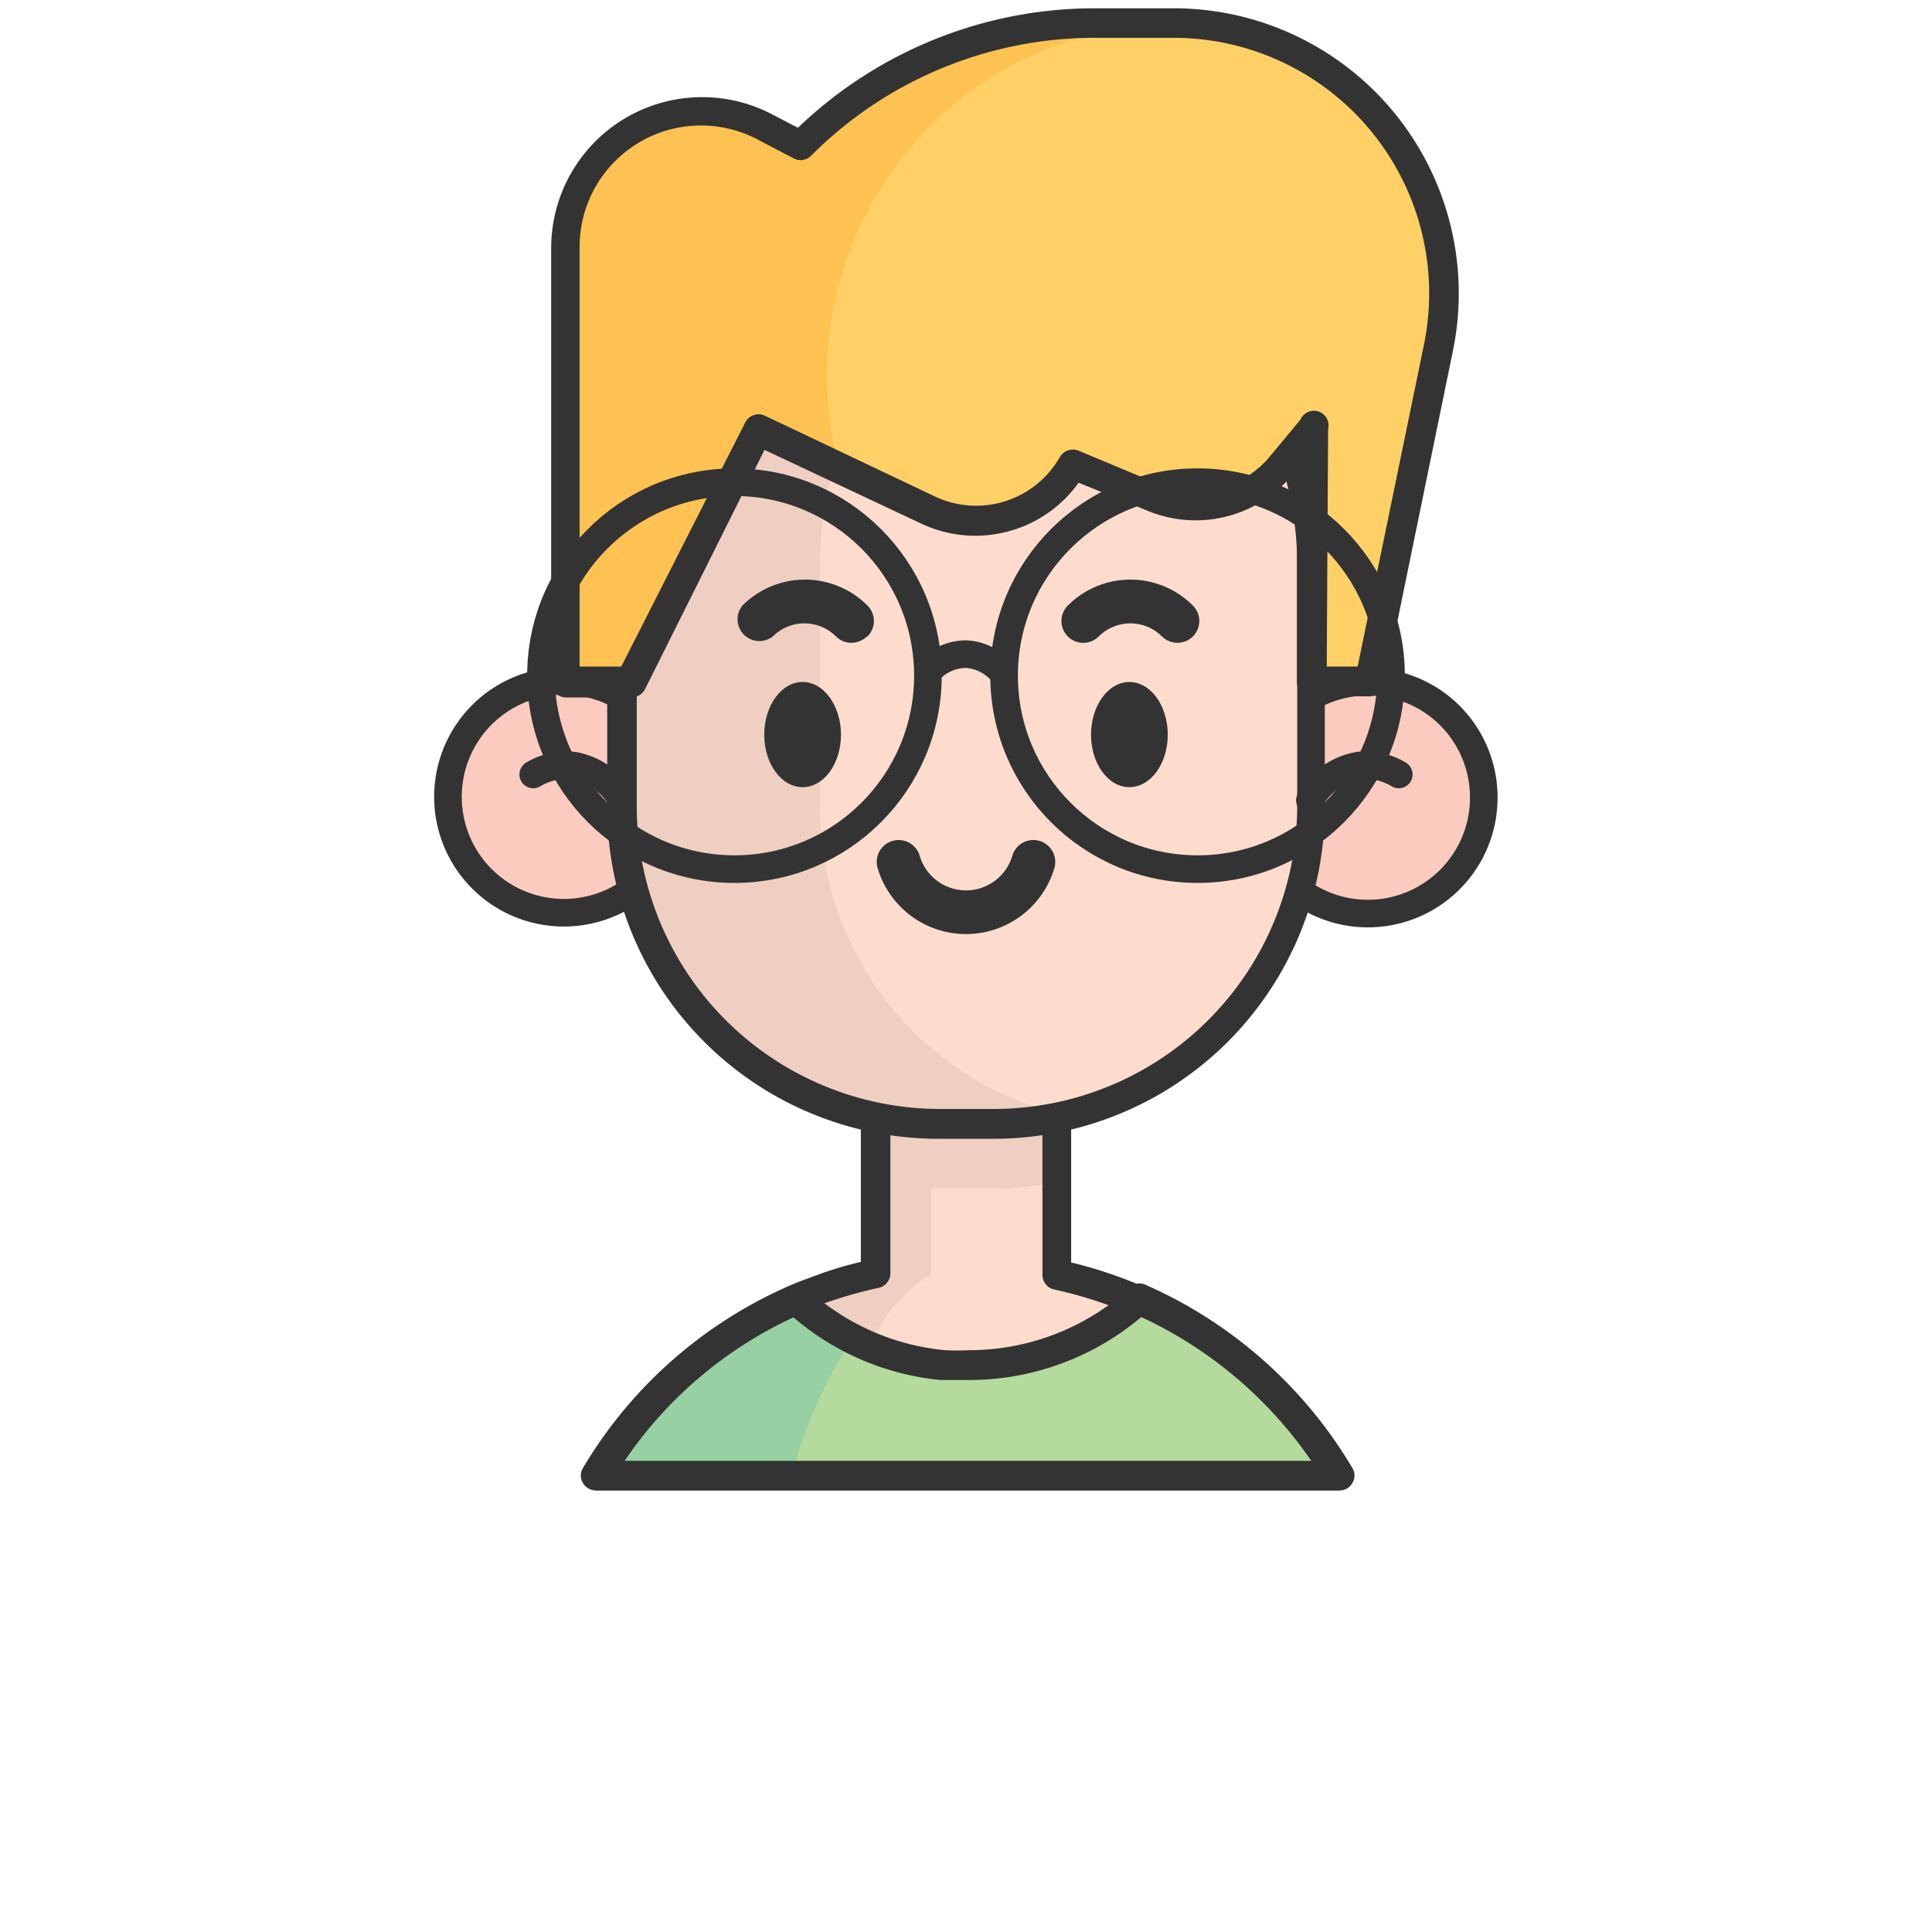 <svg xmlns="http://www.w3.org/2000/svg" width="70" height="70" viewBox="0 0 70 70">
  <defs>
    <style>
      .cls-1 {
        isolation: isolate;
      }

      .cls-2 {
        fill: #fddcce;
      }

      .cls-3 {
        fill: #231f20;
        opacity: 0.07;
        mix-blend-mode: multiply;
      }

      .cls-4 {
        fill: #333;
      }

      .cls-5 {
        fill: #fbcbbf;
      }

      .cls-11, .cls-12, .cls-5, .cls-6 {
        stroke: #333;
      }

      .cls-5, .cls-6 {
        stroke-linejoin: round;
      }

      .cls-11, .cls-12, .cls-6 {
        fill: none;
      }

      .cls-12, .cls-6 {
        stroke-linecap: round;
      }

      .cls-7 {
        fill: #b5da9e;
      }

      .cls-8 {
        fill: #97d0a2;
      }

      .cls-9 {
        fill: #ffd066;
      }

      .cls-10 {
        fill: #fec252;
      }

      .cls-11, .cls-12 {
        stroke-miterlimit: 10;
      }
    </style>
  </defs>
  <g class="cls-1">
    <g id="Layer_66" data-name="Layer 66">
      <g id="Man_copy_5" data-name="Man copy 5">
        <g id="selectable_copy_4" data-name="selectable copy 4">
          <g>
            <g>
              <path class="cls-2" d="M45.2,49.64a2.51,2.51,0,0,0-.23-.21,15.58,15.58,0,0,0-6.69-3.26V40.49H31.72v5.68a15.23,15.23,0,0,0-2,.57l-.6.23a15.67,15.67,0,0,0-7.54,6.51H48.42A15.63,15.63,0,0,0,45.2,49.64Z"/>
              <path class="cls-3" d="M33.74,40.49h-2v2.35h0v3.33a15.23,15.23,0,0,0-2,.57l-.43.17a15.65,15.65,0,0,0-7.71,6.57h8.24A22.59,22.59,0,0,1,30.9,50l.22-.51.11-.22c.06-.13.12-.26.19-.39l.11-.21a6,6,0,0,1,2.21-2.51V43.06H36a11.65,11.65,0,0,0,2.3-.23V40.49Z"/>
              <path class="cls-4" d="M48.42,54H21.58a.54.54,0,0,1-.46-.27.52.52,0,0,1,0-.54,16.27,16.27,0,0,1,7.8-6.74l.62-.23a13.63,13.63,0,0,1,1.65-.5V40.49a.54.54,0,0,1,.53-.54h6.56a.54.54,0,0,1,.53.54v5.25A16.24,16.24,0,0,1,45.32,49l.25.23a16,16,0,0,1,3.31,4,.52.52,0,0,1,0,.54A.54.54,0,0,1,48.42,54ZM22.56,52.94H47.44a15.41,15.41,0,0,0-2.59-2.89l0,0-.19-.17a15.08,15.08,0,0,0-6.47-3.16.54.54,0,0,1-.42-.52V41H32.26v5.14a.54.54,0,0,1-.42.52,15.93,15.93,0,0,0-1.94.55l-.57.23A15.18,15.18,0,0,0,22.56,52.94Z"/>
            </g>
            <path class="cls-5" d="M24.63,28.9a4.2,4.2,0,1,1-1.23-3,4.19,4.19,0,0,1,1.23,3Zm0,0"/>
            <path class="cls-5" d="M53.76,28.9a4.2,4.2,0,1,1-4.2-4.2,4.19,4.19,0,0,1,4.2,4.2Zm0,0"/>
            <g>
              <path class="cls-2" d="M35.07,8.05h-.14a12.4,12.4,0,0,0-12.39,12.4v8.79A11.48,11.48,0,0,0,34,40.72h2A11.48,11.48,0,0,0,47.46,29.24V20.45A12.4,12.4,0,0,0,35.07,8.05Zm0,0"/>
              <path class="cls-3" d="M38.59,40.42a11.23,11.23,0,0,1-2.61.3H34A11.48,11.48,0,0,1,22.54,29.24V20.45A12.4,12.4,0,0,1,34.93,8.05h.14a12.43,12.43,0,0,1,3.52.51,12.41,12.41,0,0,0-8.88,11.89v8.79a11.48,11.48,0,0,0,8.88,11.18Zm0,0"/>
              <path class="cls-4" d="M36,41.26H34a12,12,0,0,1-12-12V20.45A12.94,12.94,0,0,1,34.93,7.52h.14A12.94,12.94,0,0,1,48,20.45v8.79A12,12,0,0,1,36,41.26Zm-1-32.67A11.87,11.87,0,0,0,23.07,20.45v8.79A11,11,0,0,0,34,40.18h2a11,11,0,0,0,11-10.94V20.45A11.87,11.87,0,0,0,35.07,8.59Z"/>
            </g>
          </g>
        </g>
        <g>
          <path class="cls-6" d="M50.68,28.06a2.32,2.32,0,0,0-1.46-.32A2.5,2.5,0,0,0,47.46,29"/>
          <path class="cls-6" d="M19.32,28.06a2.32,2.32,0,0,1,1.46-.32A2.5,2.5,0,0,1,22.54,29"/>
          <path class="cls-4" d="M31.43,23.06a.79.79,0,0,0,0-1.12,3.2,3.2,0,0,0-4.53,0A.79.79,0,0,0,28,23.06a1.62,1.62,0,0,1,2.29,0,.79.79,0,0,0,.56.23.82.82,0,0,0,.56-.23Zm0,0"/>
          <path class="cls-4" d="M43.22,23.06a.79.79,0,0,0,0-1.12,3.2,3.2,0,0,0-4.53,0,.79.79,0,0,0,1.12,1.12,1.62,1.62,0,0,1,2.29,0,.82.82,0,0,0,.56.23.8.8,0,0,0,.56-.23Zm0,0"/>
          <path class="cls-4" d="M36.68,31a1.75,1.75,0,0,1-3.36,0,.79.79,0,0,0-1.52.46,3.34,3.34,0,0,0,6.4,0A.79.79,0,0,0,36.68,31Zm0,0"/>
          <g>
            <path class="cls-4" d="M29.08,24.71c-.77,0-1.39.86-1.39,1.91s.62,1.9,1.39,1.9,1.39-.85,1.39-1.9-.62-1.91-1.39-1.91Zm0,0"/>
            <path class="cls-4" d="M40.92,24.71c-.77,0-1.39.86-1.39,1.91s.62,1.9,1.39,1.9,1.39-.85,1.39-1.9-.62-1.91-1.39-1.91Zm0,0"/>
          </g>
        </g>
        <g id="selectable_copy_4-2" data-name="selectable copy 4">
          <g>
            <path class="cls-7" d="M41.26,47.09h0a9.17,9.17,0,0,1-6.2,2.41c-.3,0-.61,0-.91,0a9.12,9.12,0,0,1-5.26-2.35l-.2.07a15.59,15.59,0,0,0-7,6.3H48.49A15.63,15.63,0,0,0,41.26,47.09Z"/>
            <path class="cls-8" d="M28.69,47.17a15.59,15.59,0,0,0-7,6.3h7a16.72,16.72,0,0,1,2.22-5,9.46,9.46,0,0,1-2-1.4Z"/>
            <path class="cls-4" d="M48.49,54H21.65a.53.53,0,0,1-.46-.81,16.07,16.07,0,0,1,7.28-6.51l.27-.1a.56.56,0,0,1,.51.12,8.55,8.55,0,0,0,5,2.22,8.12,8.12,0,0,0,.86,0,8.64,8.64,0,0,0,5.75-2.19.51.51,0,0,1,.62-.19h0A16.37,16.37,0,0,1,49,53.19a.52.52,0,0,1,0,.54A.52.52,0,0,1,48.49,54ZM22.63,52.93H47.51a15.25,15.25,0,0,0-6.16-5.21A9.68,9.68,0,0,1,35.06,50c-.32,0-.65,0-1,0a9.62,9.62,0,0,1-5.31-2.27A15,15,0,0,0,22.63,52.93Z"/>
          </g>
        </g>
        <g id="selectable_copy_4-3" data-name="selectable copy 4">
          <g>
            <path class="cls-9" d="M27.46,15.55l1.34.63,4.87,2.29a4,4,0,0,0,5.2-1.65L41.75,18a4,4,0,0,0,4.66-1.13l1.12-1.36v9.14h2.1l2.49-12.08A9.81,9.81,0,0,0,42.52.83H39.71A15.16,15.16,0,0,0,29,5.26L27.72,4.6A4.94,4.94,0,0,0,20.5,9V24.69h2.39Z"/>
            <path class="cls-10" d="M27.46,15.55l1.34.63,1.58.74-.16-.75A12.78,12.78,0,0,1,42.56.83H39.71A15.14,15.14,0,0,0,29,5.26L27.72,4.6A4.94,4.94,0,0,0,20.5,9V24.69h2.39Z"/>
            <path class="cls-4" d="M49.63,25.23h-2.1a.54.54,0,0,1-.54-.54V17l-.17.21a4.55,4.55,0,0,1-5.28,1.28l-2.46-1A4.6,4.6,0,0,1,33.44,19l-5.74-2.7-4.33,8.67a.56.56,0,0,1-.48.3H20.5a.54.54,0,0,1-.53-.54V9a5.47,5.47,0,0,1,8-4.86l.94.49A15.54,15.54,0,0,1,39.71.3h2.81A10.33,10.33,0,0,1,52.64,12.72L50.16,24.8A.54.54,0,0,1,49.63,25.23Zm-1.56-1.08h1.12l2.4-11.65A9.26,9.26,0,0,0,42.52,1.37H39.71A14.51,14.51,0,0,0,29.39,5.64a.53.53,0,0,1-.63.1l-1.28-.67A4.4,4.4,0,0,0,21,9V24.15h1.51L27,15.31a.54.54,0,0,1,.71-.25L33.9,18a3.49,3.49,0,0,0,4.5-1.44.55.55,0,0,1,.68-.23L42,17.55a3.51,3.51,0,0,0,4-1l1.12-1.35a.53.53,0,0,1,1,.34Z"/>
          </g>
        </g>
        <g id="selectable_copy_4-4" data-name="selectable copy 4">
          <g>
            <circle class="cls-11" cx="26.61" cy="24.48" r="7.01"/>
            <circle class="cls-11" cx="43.39" cy="24.48" r="7.01"/>
            <path class="cls-12" d="M36.24,24.27A1.86,1.86,0,0,0,35,23.7a1.83,1.83,0,0,0-1.19.45"/>
          </g>
        </g>
      </g>
    </g>
  </g>
</svg>